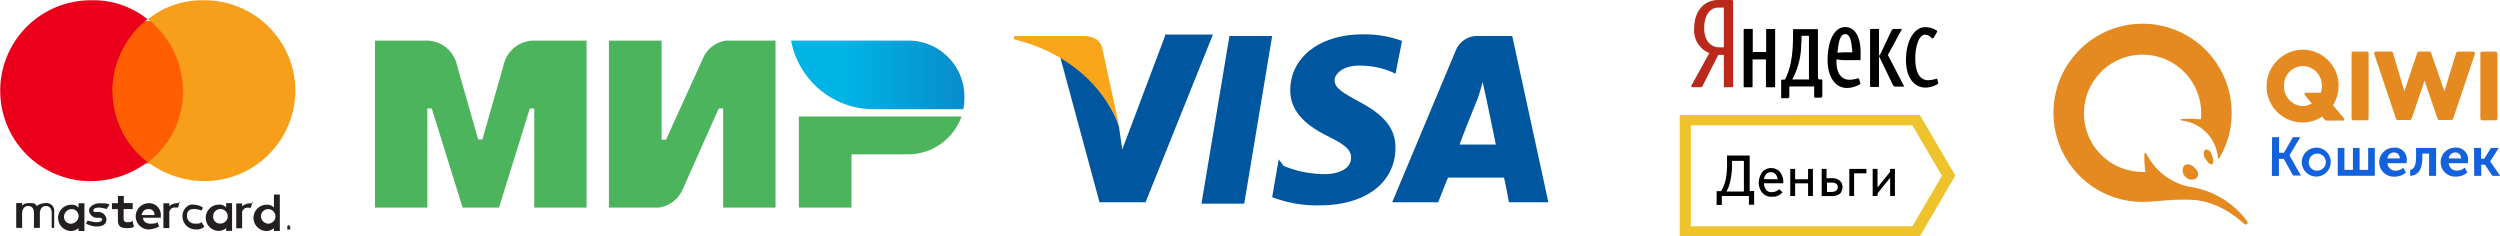 <svg id="Layer_1" data-name="Layer 1" xmlns="http://www.w3.org/2000/svg" xmlns:xlink="http://www.w3.org/1999/xlink" viewBox="0 0 422.59 39.96"><defs><style>.cls-1{fill:#00579f;}.cls-2{fill:#faa61a;}.cls-3{fill:#231f20;}.cls-4{fill:#ff5f00;}.cls-5{fill:#eb001b;}.cls-6{fill:#f79e1b;}.cls-7{fill:#4db45e;}.cls-8{fill:url(#Безымянный_градиент);}.cls-9{fill:#1461dd;}.cls-10{fill:#e48a20;}.cls-11{fill:#ba2a1b;}.cls-12{fill:#eec32b;}</style><linearGradient id="Безымянный_градиент" x1="147.84" y1="742.36" x2="177.2" y2="742.36" gradientTransform="translate(0 -663.89)" gradientUnits="userSpaceOnUse"><stop offset="0.3" stop-color="#00b4e6"/><stop offset="1" stop-color="#088ccb"/></linearGradient></defs><title>icon_payments</title><g id="g4158"><polygon id="polygon9" class="cls-1" points="210.32 34.43 203.09 34.43 207.82 6.09 215.04 6.09 210.32 34.43"/><path id="path11" class="cls-1" d="M251.07,72.73a18.15,18.15,0,0,0-6.67-1.11c-7.23,0-12.23,3.89-12.23,9.45,0,4.17,3.61,6.39,6.39,7.78s3.89,2.22,3.89,3.61c0,1.95-2.22,2.78-4.45,2.78a18.21,18.21,0,0,1-6.95-1.39l-.83-1.11-1.11,6.39a21,21,0,0,0,8.06,1.39c7.78,0,12.78-3.89,12.78-9.73,0-3.34-1.95-5.56-6.11-7.78-2.5-1.39-4.17-2.22-4.17-3.61,0-1.11,1.39-2.5,4.17-2.5A14,14,0,0,1,249.4,78l.56.28,1.11-5.56Z" transform="translate(-14.07 -65.81)"/><path id="path13" class="cls-1" d="M260.8,90.24c.56-1.67,3.06-7.78,3.06-7.78s.56-1.67.83-2.78l.56,2.5s1.39,6.67,1.67,8.06Zm8.89-18.34h-5.56a3.94,3.94,0,0,0-3.89,2.22L249.4,100h7.78s1.39-3.61,1.67-4.17h9.45c.28,1.11.83,4.17.83,4.17h6.67L269.69,71.9Z" transform="translate(-14.07 -65.81)"/><path id="path15" class="cls-1" d="M211,71.9l-7.23,19.18-.56-3.89c-1.39-4.45-5.56-9.45-10-12L199.93,100h7.78l11.39-28.35H211v.28Z" transform="translate(-14.07 -65.81)"/><path id="path17" class="cls-2" d="M197.15,71.9H185.48v.56c9.17,2.22,15.29,8.06,17.79,14.73L200.49,74.4c-.28-1.95-1.67-2.5-3.34-2.5Z" transform="translate(-14.07 -65.81)"/></g><g id="Layer_1-2" data-name="Layer 1"><path class="cls-3" d="M62.88,104.11Zm0,0h0l.25.25h0l-.25-.25h0v.25h0v-.25Zm0,.25h0l.25-.25h0c.25,0-.49.25-.25.25h0m0-.49h0l.25.25v.49h-.49v-.49a.24.24,0,0,1,.25-.25h0m-38-1.48a1.32,1.32,0,0,1,1.23-1.23,1.16,1.16,0,0,1,1.23,1.23,1.32,1.32,0,0,1-1.23,1.23,1.15,1.15,0,0,1-1.23-1.23m3.45,0v-2.22h-1v.74a1.45,1.45,0,0,0-1.23-.49,2.22,2.22,0,1,0,0,4.44,1.88,1.88,0,0,0,1.23-.49v.49h1Zm29.83,0a1.23,1.23,0,1,1,1.23,1.23,1.32,1.32,0,0,1-1.23-1.23m3.2,0v-3.7h-1v2.22a1.45,1.45,0,0,0-1.23-.49,2.22,2.22,0,0,0,0,4.44,1.88,1.88,0,0,0,1.23-.49v.49h1Zm-22.19-1.23a.9.9,0,0,1,1,1H38c.25-.74.49-1,1.23-1m0-1a2.22,2.22,0,1,0,0,4.44,4.57,4.57,0,0,0,1.73-.49l-.25-.74c-.25.25-1,.25-1.23.25-.49,0-1.23-.25-1.23-1h3v-.25a2,2,0,0,0-2-2.22m10.85,2.22a1.23,1.23,0,1,1,1.23,1.23,1.15,1.15,0,0,1-1.23-1.23m3.2,0v-2.22h-1v.74a1.45,1.45,0,0,0-1.23-.49,2.22,2.22,0,0,0,0,4.44,1.88,1.88,0,0,0,1.23-.49v.49h1Zm-8.38,0a2.21,2.21,0,0,0,2.22,2.22,1.81,1.81,0,0,0,1.48-.49l-.49-.74c-.25.25-.49.25-1.23.25a1.32,1.32,0,0,1-1.23-1.23c0-1,.49-1.23,1.23-1.23a3.3,3.3,0,0,1,1.23.25l.25-.49a2.64,2.64,0,0,0-1.48-.49c-1-.25-2,.74-2,2m11.34-2.22a1.88,1.88,0,0,0-1.23.49v-.49H54v4.19h1v-2.47a.9.9,0,0,1,1-1h.49l.25-1c.25.25,0,.25-.49.25m-23.67.25c-.25-.25-1-.25-1.73-.25s-1.73.49-1.73,1.23a1.39,1.39,0,0,0,1.48,1.23h.25c.49,0,.49.25.49.25,0,.25-.25.49-1,.49-.49,0-1.23-.25-1.48-.25l-.25.49a4.57,4.57,0,0,0,1.73.49c1.23,0,1.73-.49,1.73-1.23a1.39,1.39,0,0,0-1.48-1.23h-.25c-.25,0-.49,0-.49-.25s.25-.49,1-.49a5,5,0,0,1,1.23.25Zm11.34-.25a1.88,1.88,0,0,0-1.23.49v-.49h-1v4.19h1v-2.47a.9.9,0,0,1,1-1h.49l.25-1c.25.25,0,.25-.49.25m-7.4,0H35V98.93H34v1.23h-1v1h1v1.73c0,1,.25,1.48,1.48,1.48.25,0,1,0,1.23-.25l-.25-1c-.25.25-.49.25-1,.25a.53.53,0,0,1-.49-.49v-1.73H36.5v-1Zm-13.31,4.19v-2.71a1.31,1.31,0,0,0-1.48-1.48,2.64,2.64,0,0,0-1.48.49c-.25-.49-.49-.49-1.23-.49-.25,0-1,0-1.23.49v-.49h-1v4.19h1v-2.47c0-.49.25-1.23,1-1.23.49,0,1,.25,1,1.23v2.47h1v-2.47c0-.49.25-1.23,1-1.23.49,0,1,.25,1,1.23v2.47Z" transform="translate(-14.07 -65.81)"/><path class="cls-4" d="M45.92,93.43H32.31V69.37H45.92Z" transform="translate(-14.07 -65.81)"/><path class="cls-5" d="M33.05,81.14A15.55,15.55,0,0,1,39,69.06a14.62,14.62,0,0,0-9.61-3.2,15.28,15.28,0,0,0,0,30.57A16.09,16.09,0,0,0,39,93.22a15.18,15.18,0,0,1-5.92-12.08" transform="translate(-14.07 -65.81)"/><path class="cls-6" d="M64,81.14A15.36,15.36,0,0,1,48.68,96.42a16.09,16.09,0,0,1-9.61-3.2A14.84,14.84,0,0,0,45,81.14a15.55,15.55,0,0,0-5.92-12.08,14.62,14.62,0,0,1,9.61-3.2A15.36,15.36,0,0,1,64,81.14" transform="translate(-14.07 -65.81)"/></g><g id="g5"><path id="path7" class="cls-7" d="M104.31,72.67h0a5.28,5.28,0,0,0-5,3.7c-.94,3.39-3.64,12.8-3.7,13H94.9s-2.76-9.6-3.7-13a5.28,5.28,0,0,0-5-3.7H77.46V100.9h8.85V84.15h.75l5.21,16.75h6.15l5.21-16.75h.75V100.9h8.85V72.67Z" transform="translate(-14.07 -65.81)"/></g><g id="g9"><path id="path11-2" data-name="path11" class="cls-7" d="M136.75,72.67a5.08,5.08,0,0,0-3.83,2.95l-6.27,13.8h-.75V72.67H117V100.9h8.41a5.19,5.19,0,0,0,4-2.95l6.15-13.8h.75V100.9h8.85V72.67Z" transform="translate(-14.07 -65.81)"/></g><g id="g13"><path id="path15-2" data-name="path15" class="cls-7" d="M149.11,85.46V100.9H158v-9h9.6a9.59,9.59,0,0,0,9-6.4H149.11Z" transform="translate(-14.07 -65.81)"/></g><g id="g17"><path id="path24" class="cls-8" d="M167.55,72.67H147.79A14.25,14.25,0,0,0,158,83.77h0a14.63,14.63,0,0,0,3.7.5H176.9a10.21,10.21,0,0,0,.19-1.94A9.48,9.48,0,0,0,167.55,72.67Z" transform="translate(-14.07 -65.81)"/></g><path class="cls-9" d="M398.13,89h1.19v2.63h.82L401.65,89h1.25l-1.82,3.07h0L403,95.48h-1.32l-1.57-2.82h-.82v2.89h-1.19Zm7.59,1.76a2.45,2.45,0,1,1-2.57,2.45A2.48,2.48,0,0,1,405.73,90.77Zm0,3.89a1.44,1.44,0,1,0-1.38-1.44A1.37,1.37,0,0,0,405.73,94.66Zm3.51-3.83h1.13v3.7h1.44v-3.7h1.13v3.7h1.44v-3.7h1.13v4.71h-6.27V90.83Zm9.6-.06a2,2,0,0,1,2.07,2.2,1.07,1.07,0,0,1-.06.44h-3.2A1.32,1.32,0,0,0,419,94.66a2,2,0,0,0,1.32-.5l.44.82a2.9,2.9,0,0,1-1.88.69,2.45,2.45,0,1,1-.06-4.89Zm.88,1.82a.94.94,0,0,0-.94-1,1.1,1.1,0,0,0-1.13,1Zm1.76,1.94c.56-.06,1-.56,1-2.26V90.83h3.39v4.71h-1.19V91.77h-1.13v.5c0,2-.56,3.2-2.07,3.26Zm7.72-3.76a2,2,0,0,1,2.07,2.2,1.07,1.07,0,0,1-.06.44H428a1.32,1.32,0,0,0,1.38,1.25,2,2,0,0,0,1.32-.5l.44.82a2.9,2.9,0,0,1-1.88.69,2.45,2.45,0,1,1-.06-4.89Zm.88,1.82a.94.94,0,0,0-.94-1,1.1,1.1,0,0,0-1.13,1Zm2.2-1.76h1.19v1.82H434l1.13-1.82h1.32L435,93.09h0l1.69,2.45h-1.32l-1.25-1.88h-.63v1.88h-1.19Z" transform="translate(-14.07 -65.81)"/><path class="cls-10" d="M414.45,74.84v11a.3.3,0,0,1-.31.31h-2.26a.3.3,0,0,1-.31-.31v-11a.3.3,0,0,1,.31-.31h2.26A.3.3,0,0,1,414.45,74.84Zm17.63-.31h-2.51a.34.34,0,0,0-.31.19l-2,6.52L425,74.71a.29.29,0,0,0-.31-.19H423a.34.34,0,0,0-.31.19l-2.2,6.52-1.94-6.52a.29.29,0,0,0-.31-.19H415.7a.33.33,0,0,0-.25.13.38.38,0,0,0-.06.25l3.7,11a.29.29,0,0,0,.31.19h2a.35.35,0,0,0,.31-.19l2.2-6.46,2.2,6.46a.29.29,0,0,0,.31.19h2a.35.35,0,0,0,.31-.19l3.7-11a.38.38,0,0,0-.06-.25A.35.35,0,0,0,432.07,74.52Zm3.83,0h-2.26a.3.3,0,0,0-.31.31v11a.3.3,0,0,0,.31.31h2.26a.3.3,0,0,0,.31-.31v-11C436.15,74.65,436,74.52,435.9,74.52Zm-25.6,11.29c.13.13,0,.38-.19.38h-2.76c-.13,0-.19-.06-.31-.13l-.44-.56a5.94,5.94,0,0,1-3.32,1,6.09,6.09,0,0,1-6.09-6.09,6.2,6.2,0,0,1,6.09-6.21,6.09,6.09,0,0,1,6.09,6.09,6.81,6.81,0,0,1-.94,3.33Zm-5.46-2.51-1.19-1.44c-.13-.13,0-.38.19-.38h2.51a3.55,3.55,0,0,0,.19-1.13,3.3,3.3,0,0,0-3.2-3.39,3.26,3.26,0,0,0-3.2,3.39,3.3,3.3,0,0,0,3.2,3.39A3.44,3.44,0,0,0,404.85,83.3Zm-17.57,7.84a.47.47,0,0,0-.63.19,1.51,1.51,0,0,0,.31,1.44c.31.5.63.82.88.82s.44-.25.31-.94C388,92.21,387.85,91.33,387.28,91.15Zm-3.39,2.45a.81.81,0,0,0-.69.31,1.5,1.5,0,0,0,.38,1.88,1.42,1.42,0,0,0,1,.38,1.05,1.05,0,0,0,.88-.38c.38-.5.13-1.13-.5-1.69A1.55,1.55,0,0,0,383.89,93.59Zm-7.65,6.34A15.06,15.06,0,1,1,391.3,84.87a14.7,14.7,0,0,1-2.13,7.72c-.06.06-.13.06-.19-.06a6.9,6.9,0,0,0-6.09-6.34c-.31-.06-.31-.25.06-.25a16.82,16.82,0,0,1,3.14.06,6.82,6.82,0,0,0,.06-1.13,9.91,9.91,0,1,0-9.85,10h.44a14,14,0,0,1-.19-2.7c0-.63.13-.69.44-.19a10.42,10.42,0,0,0,7.21,5.4,14.77,14.77,0,0,1,9.72,5.83.33.33,0,1,1-.5.44c-3.45-3.07-6.59-4.08-9.47-4.08C380.69,99.49,378.5,99.93,376.24,99.93Z" transform="translate(-14.07 -65.81)"/><path class="cls-11" d="M306.72,65.81h-2.2c-2.2,0-4.08,1.63-4.08,4.89A4.11,4.11,0,0,0,303,74.78l-3,5.46c-.13.19,0,.31.19.31h1.38a.33.33,0,0,0,.25-.13l2.7-5.33h.94v5.33a.13.13,0,0,0,.13.13h1.25a.17.17,0,0,0,.19-.19V66c-.06-.13-.13-.19-.25-.19m-1.25,8h-.82c-1.32,0-2.57-.94-2.57-3.26s1.13-3.45,2.32-3.45h1v6.71Z" transform="translate(-14.07 -65.81)"/><path d="M314.06,70.71H312.8c-.13,0-.19.06-.19.13V74.6h-2.26V70.83c0-.13-.06-.13-.13-.13H309c-.13,0-.19.06-.19.13v9.54c0,.13.06.19.13.19h1.25c.06,0,.13-.06.13-.19V75.85h2.26v4.52a.17.17,0,0,0,.19.19H314c.13,0,.13-.06.13-.19V70.83c.06-.13,0-.13-.06-.13" transform="translate(-14.07 -65.81)"/><path d="M341.72,79.87l-.19-.69c-.06-.06-.06-.06-.13-.06a5.23,5.23,0,0,1-1.38.25c-1.51,0-2.2-1.44-2.2-3.7,0-2,.63-4,1.63-4a1.54,1.54,0,0,1,1.13.56.23.23,0,0,0,.19.06c.06,0,.13-.06.19-.13l.5-.88a.23.23,0,0,0,.06-.19q0-.09-.19-.19a3.6,3.6,0,0,0-1.82-.5c-1.82,0-3.26,2.2-3.26,5.58,0,2.95,1.38,4.64,3.33,4.64a4.25,4.25,0,0,0,2.07-.63.23.23,0,0,0,.06-.19" transform="translate(-14.07 -65.81)"/><path d="M333.19,75.1l2.32-4.27c.06-.06.06-.13-.06-.13h-1.13a.55.55,0,0,0-.56.38L332,74.78c-.13.25-.19.38-.31.44V70.83a.13.13,0,0,0-.13-.13h-1.25a.13.13,0,0,0-.13.13v9.54a.13.13,0,0,0,.13.13h1.25a.13.13,0,0,0,.13-.13v-5c.06.06.13.13.13.19l2.2,4.58a.55.55,0,0,0,.56.31h1.25c.06,0,.13-.06.06-.13Z" transform="translate(-14.07 -65.81)"/><path d="M322,79.24h-.25c-.31,0-.38-.13-.38-.38v-8c0-.13-.06-.13-.13-.13h-3.89c-.13,0-.19.06-.19.13v.69c0,2.38-.13,5.4-1.38,7.72h-.44a.17.17,0,0,0-.19.19v2.82c0,.13.06.13.13.13h.94a.29.29,0,0,0,.31-.31V80.43h4.2v1.76a.13.13,0,0,0,.13.13h1a.29.29,0,0,0,.25-.31V79.3s0-.06-.13-.06m-2.13,0h-2.82a12.69,12.69,0,0,0,1.51-6,11.12,11.12,0,0,0,.06-1.38h1.25Z" transform="translate(-14.07 -65.81)"/><path d="M326,70.39c-2.07,0-3,2.7-3,5.58s1.32,4.71,3.26,4.71a4.36,4.36,0,0,0,2.2-.63c.06-.06.13-.13.06-.19l-.19-.69c-.06-.06-.06-.13-.19-.13a4.78,4.78,0,0,1-1.44.25c-1.51,0-2.2-1.32-2.2-3v-.44a9.69,9.69,0,0,0,1.25.13h2.82v-.82c.13-3.07-.94-4.77-2.57-4.77m-.19,4.27c-.44,0-1.13.06-1.13.06a3.64,3.64,0,0,1,.06-.63c.19-1.69.56-2.51,1.25-2.51s1,.88,1.13,2.38a4.15,4.15,0,0,1,.06.69Z" transform="translate(-14.07 -65.81)"/><path d="M306.84,92.92v.25a12.28,12.28,0,0,1-.31,3.33,5.52,5.52,0,0,1-.63,1.69h2.95V93h-2ZM305,98.12a7.86,7.86,0,0,0,.75-1.82,13.73,13.73,0,0,0,.25-3.07V92.1h3.83v6h.75v2.32h-.88V98.94h-4.58v1.51h-.88V98.12H305Z" transform="translate(-14.07 -65.81)"/><path d="M314.56,96.11a1.58,1.58,0,0,0-.38-.88,1,1,0,0,0-.75-.31,1.1,1.1,0,0,0-.75.25,1.66,1.66,0,0,0-.44.88C312.24,96.11,314.56,96.11,314.56,96.11Zm.82,2.2a2.11,2.11,0,0,1-1.76.75,2,2,0,0,1-1.63-.63,2.72,2.72,0,0,1-.63-1.76,3.19,3.19,0,0,1,.63-1.82,1.93,1.93,0,0,1,1.44-.63,2,2,0,0,1,1.38.5,2.69,2.69,0,0,1,.69,2.07h-3.26a2,2,0,0,0,.44,1.19,1.09,1.09,0,0,0,.88.31,1.81,1.81,0,0,0,1.25-.5Z" transform="translate(-14.07 -65.81)"/><polygon points="303.44 33.13 302.62 33.13 302.62 28.55 303.44 28.55 303.44 30.3 305.63 30.3 305.63 28.55 306.45 28.55 306.45 33.13 305.63 33.13 305.63 30.99 303.44 30.99 303.44 33.13"/><path d="M323.59,98.25a1.4,1.4,0,0,0,.82-.19.75.75,0,0,0,.31-.63.78.78,0,0,0-.25-.56,1.4,1.4,0,0,0-.82-.19h-.75v1.63C322.84,98.25,323.59,98.25,323.59,98.25ZM322,94.36h.82v1.57h.82a2,2,0,0,1,1.44.44,1.41,1.41,0,0,1,.44,1.07,1.72,1.72,0,0,1-.38,1.07,2.29,2.29,0,0,1-1.63.44H322Z" transform="translate(-14.07 -65.81)"/><polygon points="313.41 33.13 312.6 33.13 312.6 28.55 315.49 28.55 315.49 29.3 313.41 29.3 313.41 33.13"/><polygon points="319.5 29.05 319.5 28.55 320.31 28.55 320.31 33.13 319.5 33.13 319.5 30.05 317.37 32.69 317.37 33.13 316.55 33.13 316.55 28.55 317.37 28.55 317.37 31.68 319.5 29.05"/><path class="cls-12" d="M299.88,87h37.45l5,8.53-5,8.53H299.88ZM298,85.26v20.51h40.59l6-10.29-6-10.23Z" transform="translate(-14.07 -65.81)"/></svg>